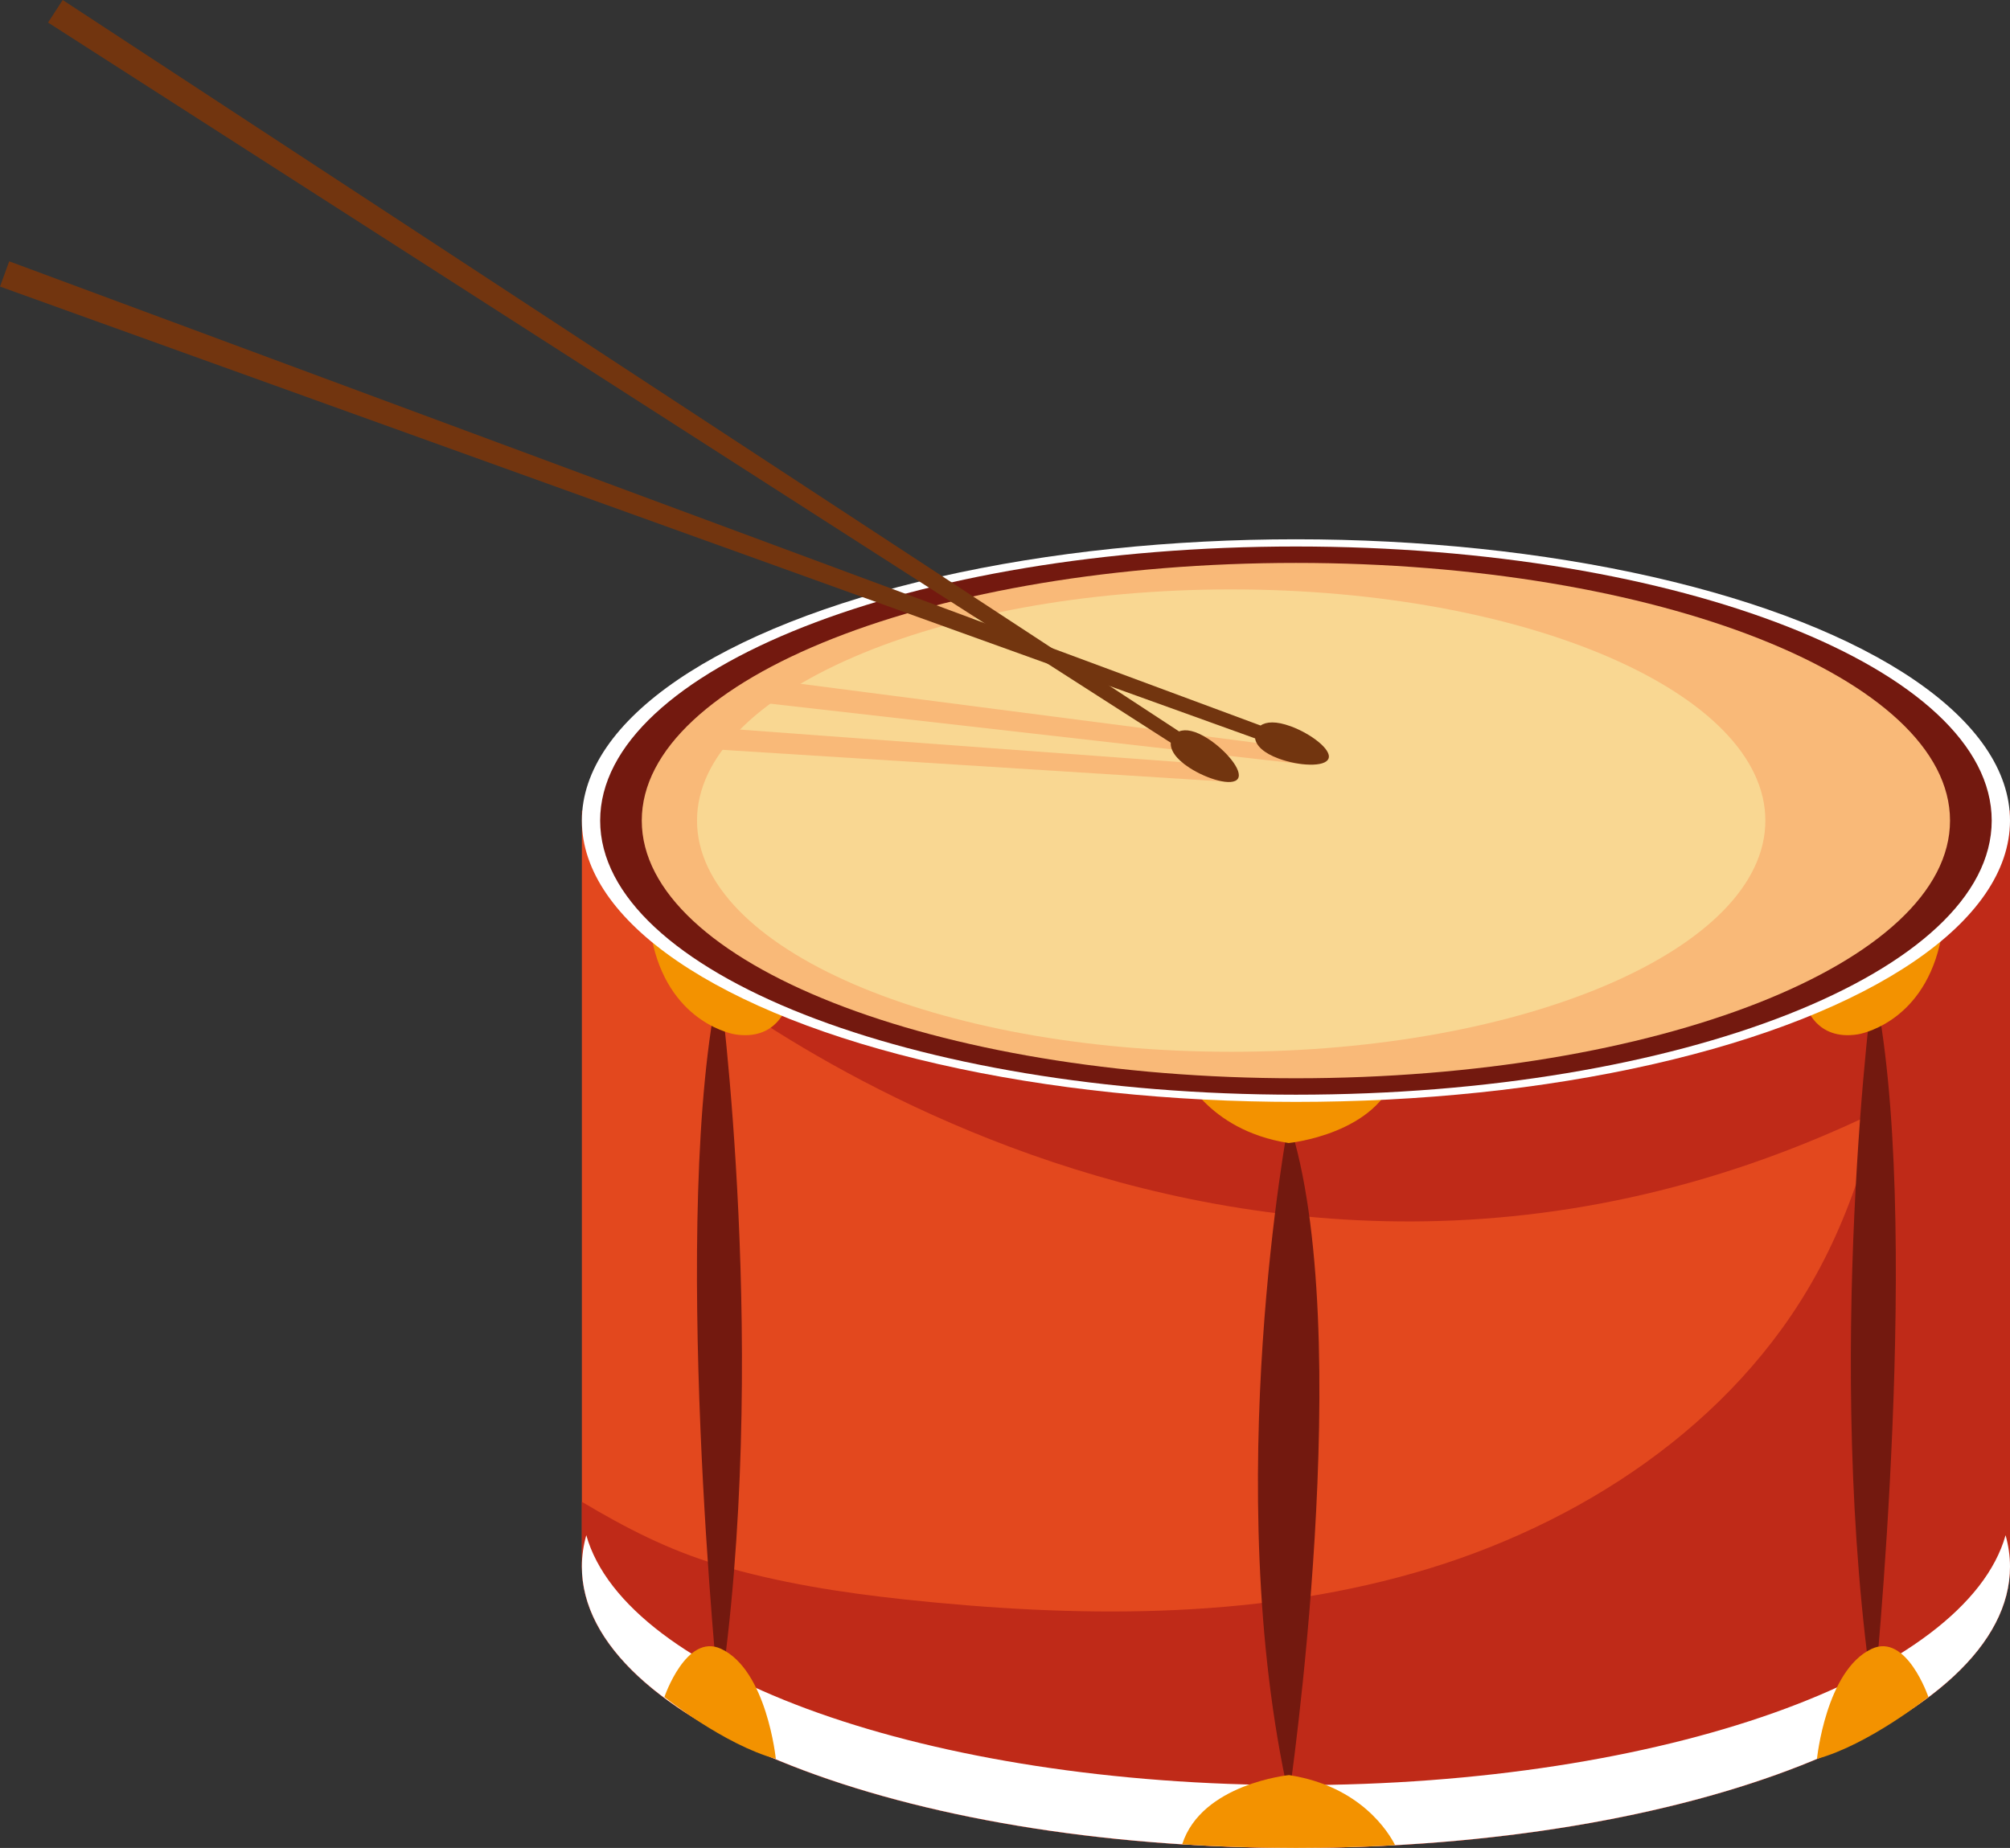 <?xml version="1.0" encoding="UTF-8"?>
<svg id="Layer_2" data-name="Layer 2" xmlns="http://www.w3.org/2000/svg" viewBox="0 0 259.39 238.53">
  <rect x="0" y="0" width="259.39" height="238.53" fill="#333333" stroke="none"/>
  <defs>
    <style>
      .cls-1 {
        fill: #f9b978;
      }

      .cls-2 {
        fill: #f9d792;
      }

      .cls-3 {
        fill: #fff;
      }

      .cls-4 {
        fill: #f39200;
      }

      .cls-5 {
        fill: #bf2a18;
      }

      .cls-6 {
        fill: #e3481e;
      }

      .cls-7 {
        fill: #72350f;
      }

      .cls-8 {
        fill: #73190f;
      }
    </style>
  </defs>
  <g id="Capa_1" data-name="Capa 1">
    <g id="Drums">
      <g>
        <path class="cls-6" d="m259.39,104.65v97.57c0,20.05-41.26,36.31-92.16,36.31-32.34,0-60.8-6.57-77.26-16.51-6.4-3.88-10.98-8.27-13.26-12.97-1.07-2.23-1.62-4.51-1.62-6.84v-97.57h184.3Z"/>
        <path class="cls-5" d="m87.22,123.92s75.15,64.4,163.23,15.26l-4.31-34.54s-51.21,5.63-52.44,4.81c-1.24-.83-106.47,14.47-106.47,14.47Z"/>
        <path class="cls-5" d="m259.39,104.65v97.57c0,20.05-41.26,36.31-92.16,36.31-32.34,0-60.8-6.57-77.26-16.51-6.4-3.88-10.98-8.27-13.26-12.97-1.07-2.23-1.62-4.51-1.62-6.84v-8.36c5.65,3.37,11.18,6.23,17.6,8.14,7.83,2.33,15.93,3.59,24.02,4.46,21.96,2.35,44.53,2.64,65.79-3.42,21.23-6.06,41.18-19.1,51.85-38.45,5.87-10.62,8.73-22.64,10.5-34.64,1.24-8.36,1.96-16.9,1.28-25.31h13.26Z"/>
        <path class="cls-3" d="m167.24,230.42c-47.42,0-86.47-14.11-91.58-32.26-.37,1.33-.57,2.68-.57,4.05,0,20.05,41.26,36.31,92.15,36.31s92.15-16.26,92.15-36.31c0-1.37-.2-2.72-.57-4.05-5.11,18.15-44.16,32.26-91.58,32.26Z"/>
        <g>
          <path class="cls-8" d="m241.76,126.84s-6.56,48.8.02,92.76c0,0,6.49-63.12-.02-92.76Z"/>
          <path class="cls-4" d="m233.06,129.81s1.26,4.57,6.7,3.7c0,0,8.1-1.23,10.55-11.52,1.89-7.94-17.25,7.81-17.25,7.81Z"/>
          <path class="cls-4" d="m234.48,227.03s1.16-11.44,7.06-14.2c4.5-2.1,7.32,6.22,7.32,6.22,0,0-7.67,6.14-14.38,7.98Z"/>
        </g>
        <g>
          <path class="cls-8" d="m92.84,126.84s6.56,48.8-.02,92.76c0,0-6.49-63.12.02-92.76Z"/>
          <path class="cls-4" d="m101.54,129.81s-1.26,4.57-6.7,3.7c0,0-8.1-1.23-10.55-11.52-1.89-7.94,17.25,7.81,17.25,7.81Z"/>
          <path class="cls-4" d="m100.12,227.03s-1.16-11.44-7.06-14.2c-4.5-2.1-7.32,6.22-7.32,6.22,0,0,7.67,6.14,14.38,7.98Z"/>
        </g>
        <path class="cls-8" d="m166.31,144.74s-8.96,47.05.03,87.17c0,0,8.86-60.12-.03-87.17Z"/>
        <path class="cls-4" d="m166.34,140.29c-7.62-1.19-11.35-.87-12.7-3.15l-1.18.97s3.17,7.76,13.84,9.43c0,0,11.62-1.14,13.91-9.24l-.43-.95c-3.99,6.97-13.44,2.94-13.44,2.94Z"/>
        <path class="cls-4" d="m166.38,229.12s-11.32,1.11-13.82,8.94h0c4.78.3,9.68.46,14.67.46,4.35,0,8.62-.12,12.81-.35-.8-1.58-4.4-7.6-13.66-9.04Z"/>
        <ellipse class="cls-3" cx="167.24" cy="105.92" rx="92.15" ry="36.31"/>
        <path class="cls-8" d="m257.03,105.92c0,19.54-40.2,35.38-89.79,35.38s-89.79-15.84-89.79-35.38,40.2-35.38,89.79-35.38,89.79,15.84,89.79,35.38Z"/>
        <path class="cls-1" d="m251.65,105.92c0,18.37-37.79,33.26-84.41,33.26s-84.42-14.89-84.42-33.26,37.79-33.26,84.42-33.26,84.41,14.89,84.41,33.26Z"/>
        <path class="cls-2" d="m227.82,105.92c0,16.48-30.86,29.84-68.94,29.84s-68.93-13.36-68.93-29.84,30.86-29.84,68.93-29.84,68.94,13.36,68.94,29.84Z"/>
        <polygon class="cls-1" points="89.95 96.58 158.88 100.94 156.76 98.7 92.85 93.98 89.95 96.58"/>
        <polygon class="cls-1" points="97.19 90.58 168.6 98.7 166.48 96.45 99.66 87.79 97.19 90.58"/>
      </g>
      <path class="cls-7" d="m8.09,0l-1.89,2.91,144.89,92.96c-.07.93.62,2.07,2.39,3.22,2.31,1.5,5.6,2.45,6.27,1.42.67-1.03-1.53-3.65-3.84-5.15-1.65-1.07-2.91-1.29-3.75-.95L8.09,0Z"/>
      <path class="cls-7" d="m166.54,93.74c-1.85-.68-3.13-.6-3.86-.09L1.19,33.73l-1.19,3.26,161.97,58.32c.14.93,1.07,1.88,3.05,2.61,2.59.95,6,1.14,6.43-.02.42-1.15-2.3-3.21-4.9-4.16Z"/>
    </g>
  </g>
</svg>